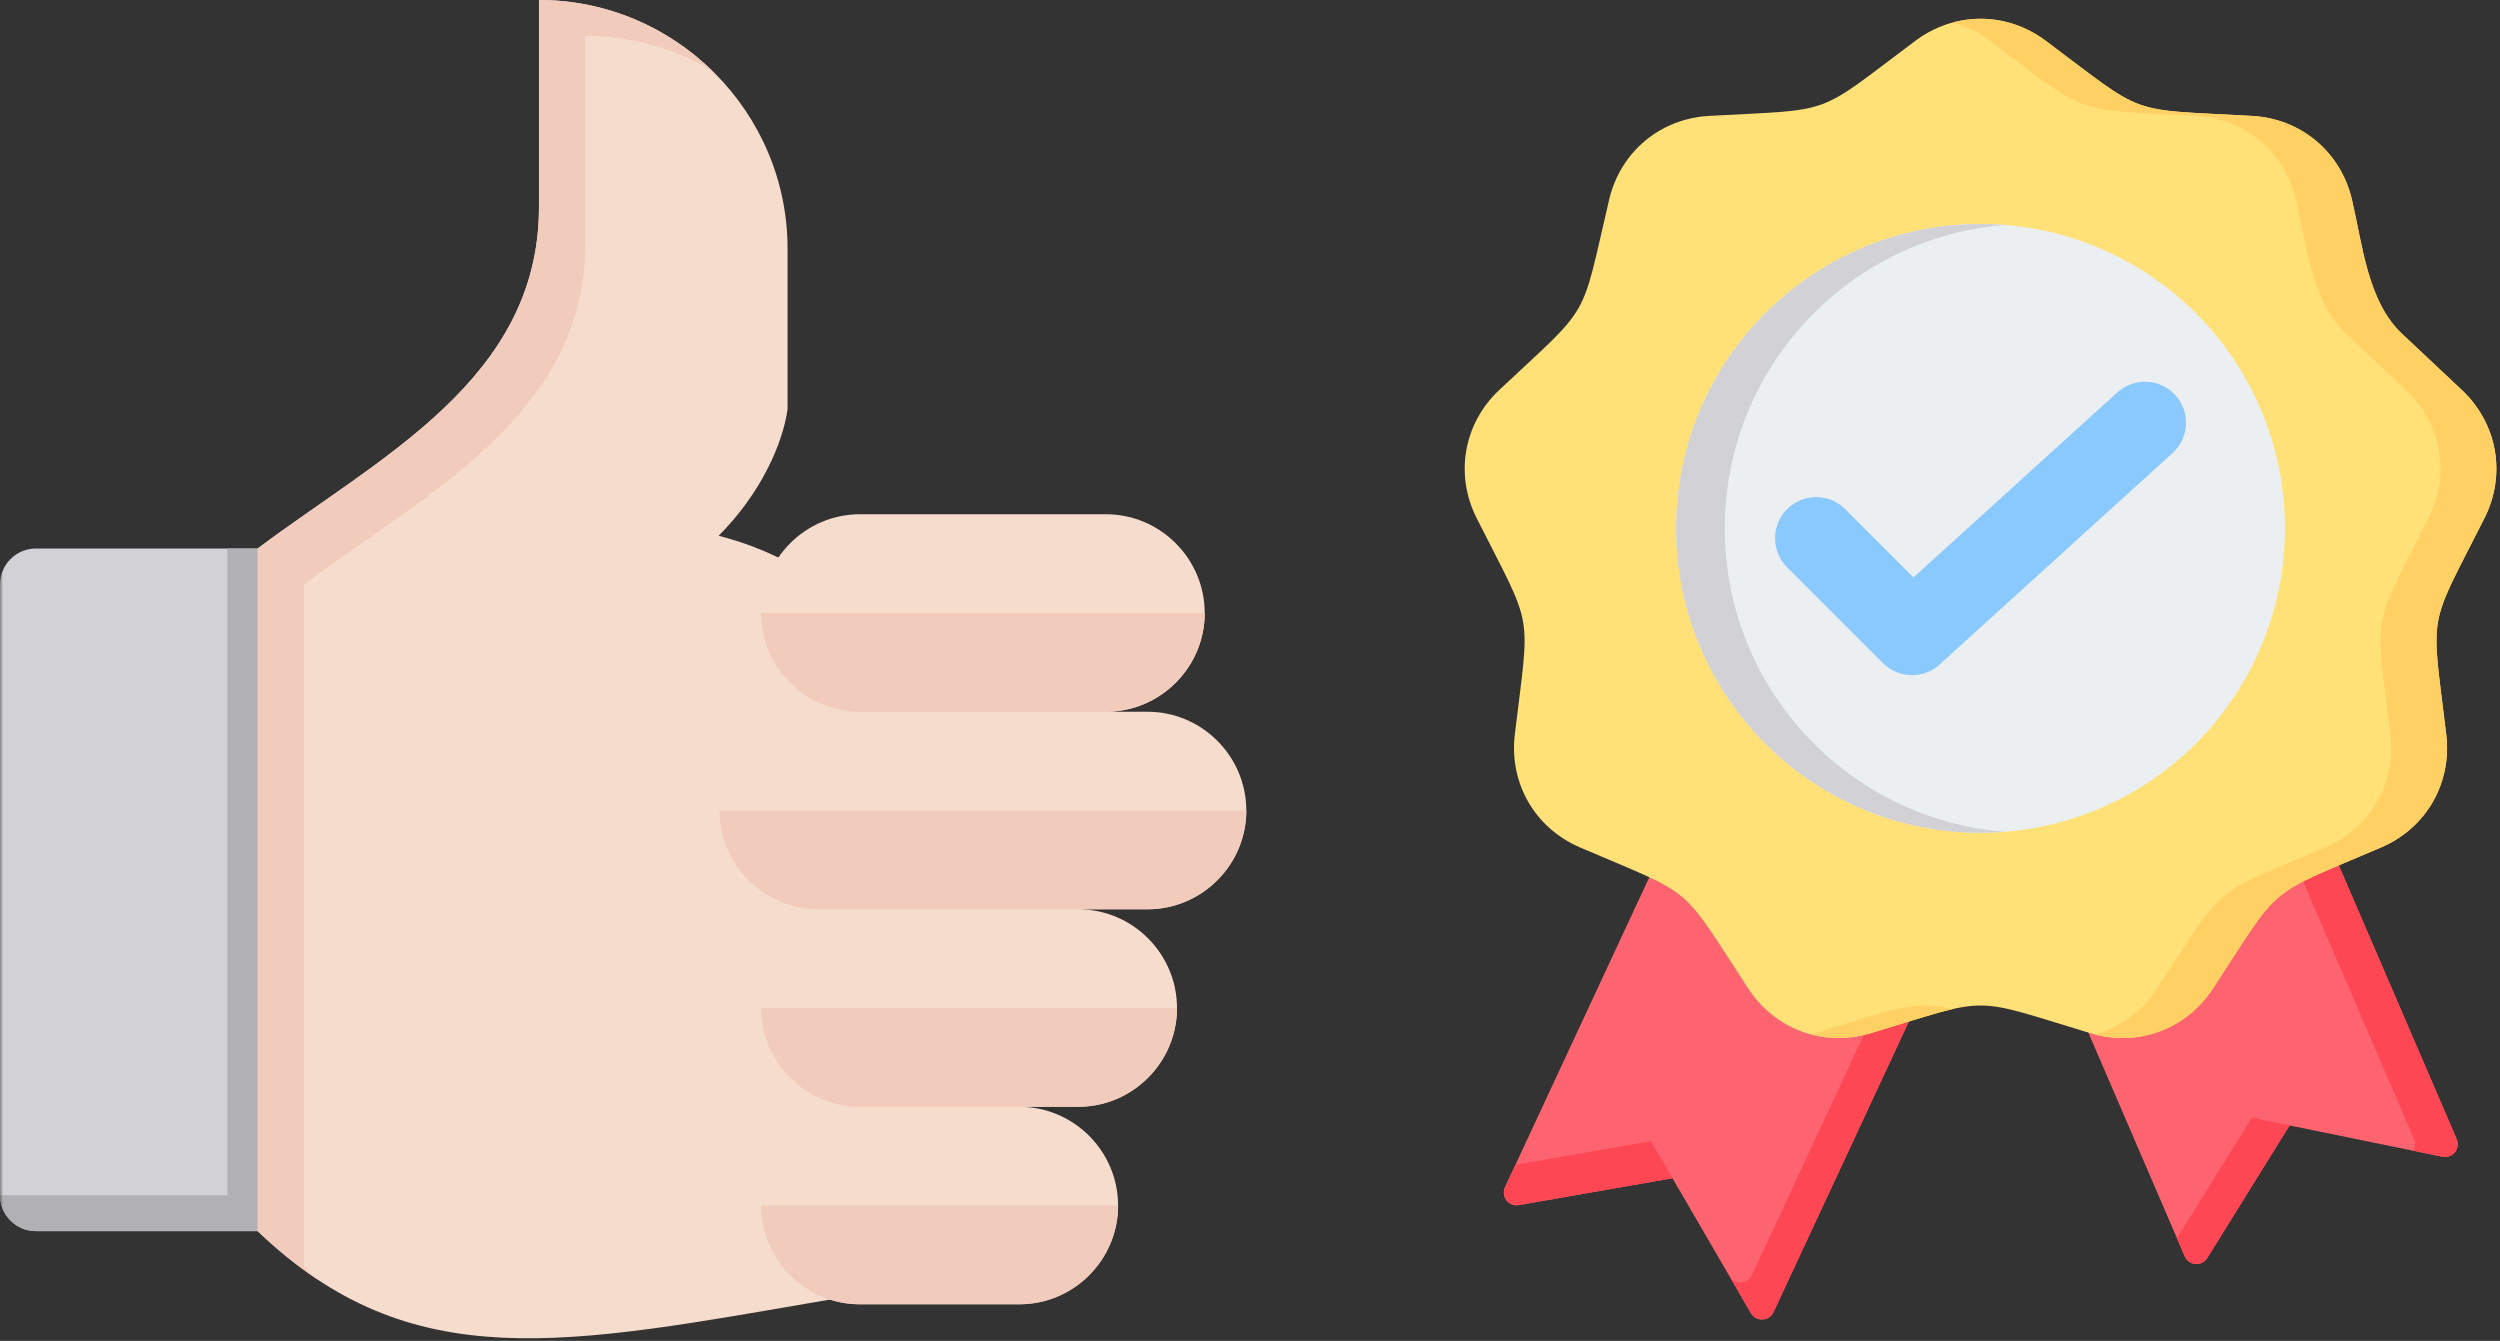 <svg width="399" height="214" viewBox="0 0 399 214" fill="none" xmlns="http://www.w3.org/2000/svg">
<rect x="0" y="0" width="399" height="214" fill="#333333" stroke="none"/>
<mask id="mask0_75_298" style="mask-type:luminance" maskUnits="userSpaceOnUse" x="0" y="86" width="44" height="112">
<path d="M0 86.615H43.333V197.282H0V86.615Z" fill="white"/>
</mask>
<g mask="url(#mask0_75_298)">
<path fill-rule="evenodd" clip-rule="evenodd" d="M41.984 87.542C42.057 160.287 42.057 196.599 41.984 196.485H5.724C2.573 196.485 0 193.912 0 190.761V93.266C0 90.115 2.573 87.542 5.724 87.542H41.984Z" fill="#D1D1D6"/>
<path fill-rule="evenodd" clip-rule="evenodd" d="M0 190.761C0 193.912 2.573 196.485 5.724 196.485H42.026V87.542H36.297V190.761H0Z" fill="#B1B1B5"/>
</g>
<path fill-rule="evenodd" clip-rule="evenodd" d="M132.443 207.411C90.219 214.682 65.672 219.995 41.125 196.484V87.542C60.474 73.01 86.021 60.557 86.021 33.073V0C107.839 0 125.693 17.844 125.693 39.661V65.318C124.938 70.776 121.448 78.75 114.693 85.51C176.115 101.307 149.969 208.161 132.443 207.411Z" fill="#F6DCCD"/>
<path fill-rule="evenodd" clip-rule="evenodd" d="M50.766 204.266C47.526 202.12 44.328 199.552 41.125 196.484V87.542C60.474 73.01 86.021 60.557 86.021 33.073V0C96.781 0 106.573 4.339 113.734 11.354C107.786 7.781 100.839 5.724 93.432 5.724V38.797C93.432 66.287 67.885 78.734 48.536 93.266V202.214C49.281 202.922 50.021 203.604 50.766 204.266Z" fill="#F1CBBC"/>
<path fill-rule="evenodd" clip-rule="evenodd" d="M137.245 208.162H162.688C171.359 208.162 178.448 201.073 178.448 192.401C178.448 183.735 171.359 176.641 162.688 176.641H172.089C180.76 176.641 187.849 169.547 187.849 160.881C187.849 152.209 180.76 145.12 172.089 145.12H183.151C191.818 145.12 198.911 138.026 198.911 129.36C198.911 120.688 191.818 113.594 183.151 113.594H176.51C185.177 113.594 192.271 106.506 192.271 97.834C192.271 89.167 185.177 82.073 176.51 82.073H137.245C128.578 82.073 121.484 89.167 121.484 97.834C121.484 106.506 128.578 113.594 137.245 113.594H130.604C121.938 113.594 114.844 120.688 114.844 129.36C114.844 138.026 121.938 145.12 130.604 145.12H137.245C128.578 145.12 121.484 152.209 121.484 160.881C121.484 169.547 128.578 176.641 137.245 176.641C128.578 176.641 121.484 183.735 121.484 192.401C121.484 201.073 128.578 208.162 137.245 208.162Z" fill="#F6DCCD"/>
<path fill-rule="evenodd" clip-rule="evenodd" d="M137.245 208.162H162.688C171.359 208.162 178.448 201.073 178.448 192.401H121.484C121.484 201.073 128.578 208.162 137.245 208.162Z" fill="#F1CBBC"/>
<path fill-rule="evenodd" clip-rule="evenodd" d="M162.688 176.641H172.089C180.76 176.641 187.849 169.548 187.849 160.881H121.484C121.484 169.548 128.578 176.641 137.245 176.641H162.688Z" fill="#F1CBBC"/>
<path fill-rule="evenodd" clip-rule="evenodd" d="M172.089 145.12H183.151C191.818 145.12 198.911 138.026 198.911 129.359H114.844C114.844 138.026 121.938 145.12 130.609 145.12H172.089Z" fill="#F1CBBC"/>
<path fill-rule="evenodd" clip-rule="evenodd" d="M176.51 113.6C185.177 113.6 192.271 106.506 192.271 97.834H121.484C121.484 106.506 128.578 113.6 137.245 113.6H176.51Z" fill="#F1CBBC"/>
<path fill-rule="evenodd" clip-rule="evenodd" d="M366.266 121.844L328.344 153.286L348.682 200.505C349.333 202.021 351.417 202.177 352.286 200.771L365.417 179.62L389.807 184.615C391.427 184.948 392.745 183.328 392.089 181.807L366.266 121.844Z" fill="#FE646F"/>
<path fill-rule="evenodd" clip-rule="evenodd" d="M366.266 121.844L361.25 126L385.286 181.807C385.568 182.464 385.484 183.135 385.167 183.661L389.807 184.615C391.427 184.943 392.745 183.328 392.089 181.807L366.266 121.844ZM347.438 197.625L359.38 178.38L365.417 179.62L352.286 200.771C351.417 202.177 349.333 202.021 348.682 200.505L347.438 197.625Z" fill="#FD4755"/>
<path fill-rule="evenodd" clip-rule="evenodd" d="M310.323 150.849L283.057 209.412C282.359 210.907 280.271 211 279.443 209.573L266.932 188.047L242.406 192.334C240.776 192.62 239.51 190.959 240.208 189.459L267.172 131.542L310.323 150.849Z" fill="#FE646F"/>
<path fill-rule="evenodd" clip-rule="evenodd" d="M310.323 150.85L283.057 209.412C282.359 210.907 280.271 211.001 279.443 209.574L266.932 188.048L242.406 192.334C240.776 192.62 239.505 190.959 240.203 189.459L241.865 185.902L263.49 182.12L275.995 203.646C276.828 205.074 278.917 204.98 279.615 203.485L305.188 148.553L310.323 150.85Z" fill="#FD4755"/>
<path fill-rule="evenodd" clip-rule="evenodd" d="M326.5 6.511C342.802 18.714 339.104 17.37 359.438 18.5C367.245 18.933 373.589 24.256 375.375 31.875C377.057 39.068 377.88 48.136 383.375 53.287L392.896 62.23C398.599 67.584 400.037 75.735 396.51 82.714C387.323 100.891 388.005 97.016 390.422 117.235C391.354 125 387.214 132.172 380.021 135.25C361.302 143.271 364.318 140.74 353.172 157.782C348.891 164.328 341.109 167.162 333.62 164.896C314.13 159.006 318.063 159.006 298.568 164.896C291.083 167.162 283.302 164.328 279.021 157.782C267.875 140.74 270.891 143.271 252.172 135.25C244.979 132.172 240.839 125 241.766 117.235C244.182 97.016 244.87 100.891 235.682 82.714C232.151 75.735 233.589 67.579 239.292 62.23C254.141 48.292 252.172 51.698 256.818 31.87C258.604 24.256 264.948 18.933 272.755 18.5C293.089 17.37 289.391 18.714 305.693 6.511C311.958 1.823 320.234 1.823 326.5 6.511Z" fill="#FFE177"/>
<path fill-rule="evenodd" clip-rule="evenodd" d="M326.5 6.511C342.802 18.714 339.104 17.37 359.437 18.501C367.245 18.933 373.588 24.256 375.375 31.876C377.057 39.068 377.88 48.136 383.375 53.287L392.896 62.23C398.599 67.584 400.036 75.735 396.51 82.714C387.323 100.891 388.005 97.016 390.422 117.235C391.354 125.001 387.213 132.173 380.021 135.251C361.302 143.271 364.318 140.74 353.172 157.782C349.016 164.136 341.562 166.99 334.281 165.084C338.271 164.016 341.828 161.495 344.255 157.782C355.401 140.74 352.385 143.271 371.104 135.251C378.297 132.173 382.437 125.001 381.51 117.235C379.088 97.016 378.406 100.891 387.594 82.714C391.125 75.735 389.687 67.579 383.984 62.23L374.458 53.287C368.969 48.136 368.141 39.068 366.458 31.876C364.672 24.256 358.328 18.933 350.521 18.501C330.187 17.37 333.885 18.714 317.583 6.511C315.74 5.136 313.724 4.162 311.641 3.594C316.651 2.23 322.078 3.204 326.5 6.511ZM311.641 161.053C308.661 161.73 304.818 163.011 298.568 164.902C295.328 165.881 292.036 165.902 288.99 165.084C289.213 165.027 289.432 164.964 289.656 164.902C302.896 160.896 305.328 159.615 311.641 161.053Z" fill="#FFD064"/>
<path d="M334.688 39.443C336.156 40.047 337.594 40.73 339 41.48C340.401 42.23 341.766 43.047 343.089 43.933C344.411 44.813 345.688 45.761 346.917 46.771C348.146 47.782 349.323 48.849 350.448 49.974C351.573 51.099 352.641 52.276 353.651 53.505C354.661 54.735 355.609 56.011 356.49 57.334C357.375 58.657 358.193 60.021 358.943 61.422C359.693 62.828 360.37 64.261 360.979 65.735C361.589 67.204 362.125 68.698 362.589 70.224C363.047 71.745 363.432 73.287 363.745 74.844C364.057 76.407 364.286 77.98 364.443 79.563C364.599 81.146 364.677 82.735 364.677 84.323C364.677 85.917 364.599 87.5 364.443 89.089C364.286 90.672 364.057 92.24 363.745 93.802C363.432 95.365 363.047 96.907 362.589 98.427C362.125 99.948 361.589 101.448 360.979 102.917C360.37 104.386 359.693 105.823 358.943 107.224C358.193 108.631 357.375 109.99 356.49 111.313C355.609 112.636 354.661 113.917 353.651 115.146C352.641 116.375 351.573 117.552 350.448 118.677C349.323 119.802 348.146 120.87 346.917 121.881C345.688 122.886 344.411 123.834 343.089 124.719C341.766 125.604 340.401 126.422 339 127.172C337.594 127.922 336.156 128.599 334.688 129.209C333.219 129.818 331.724 130.354 330.198 130.813C328.677 131.276 327.135 131.662 325.573 131.974C324.016 132.282 322.443 132.516 320.859 132.672C319.276 132.828 317.688 132.907 316.099 132.907C314.505 132.907 312.917 132.828 311.333 132.672C309.75 132.516 308.177 132.282 306.62 131.974C305.057 131.662 303.516 131.276 301.995 130.813C300.469 130.354 298.974 129.818 297.505 129.209C296.036 128.599 294.599 127.922 293.193 127.172C291.792 126.422 290.427 125.604 289.104 124.719C287.781 123.834 286.505 122.886 285.276 121.881C284.047 120.87 282.87 119.802 281.745 118.677C280.62 117.552 279.552 116.375 278.542 115.146C277.531 113.917 276.589 112.636 275.703 111.313C274.818 109.99 274 108.631 273.25 107.224C272.5 105.823 271.823 104.386 271.214 102.917C270.604 101.448 270.068 99.948 269.604 98.427C269.146 96.907 268.76 95.365 268.448 93.802C268.135 92.24 267.906 90.672 267.75 89.089C267.594 87.5 267.516 85.917 267.516 84.323C267.516 82.735 267.594 81.146 267.75 79.563C267.906 77.98 268.135 76.407 268.448 74.844C268.76 73.287 269.146 71.745 269.604 70.224C270.068 68.698 270.604 67.204 271.214 65.735C271.823 64.261 272.5 62.828 273.25 61.422C274 60.021 274.818 58.657 275.703 57.334C276.589 56.011 277.531 54.735 278.542 53.505C279.552 52.276 280.62 51.099 281.745 49.974C282.87 48.849 284.047 47.782 285.276 46.771C286.505 45.761 287.781 44.813 289.104 43.933C290.427 43.047 291.792 42.23 293.193 41.48C294.599 40.73 296.036 40.047 297.505 39.443C298.974 38.834 300.469 38.297 301.995 37.834C303.516 37.37 305.057 36.985 306.62 36.677C308.177 36.365 309.75 36.13 311.333 35.974C312.917 35.818 314.505 35.745 316.099 35.745C317.688 35.745 319.276 35.818 320.859 35.974C322.443 36.13 324.016 36.365 325.573 36.677C327.135 36.985 328.677 37.37 330.198 37.834C331.724 38.297 333.219 38.834 334.688 39.443Z" fill="#ECEFF1"/>
<path fill-rule="evenodd" clip-rule="evenodd" d="M316.094 35.75C317.401 35.75 318.698 35.802 319.979 35.906C294.964 37.885 275.276 58.807 275.276 84.333C275.276 109.854 294.964 130.781 319.979 132.76C318.698 132.859 317.401 132.917 316.094 132.917C289.266 132.917 267.516 111.161 267.516 84.333C267.516 57.5 289.266 35.75 316.094 35.75Z" fill="#D1D1D6"/>
<path fill-rule="evenodd" clip-rule="evenodd" d="M285.219 90.532C282.661 87.974 282.661 83.818 285.219 81.261C287.781 78.698 291.932 78.698 294.495 81.261L305.391 92.157L337.927 62.625C340.599 60.193 344.74 60.386 347.177 63.063C349.609 65.735 349.417 69.875 346.74 72.308L309.833 105.803L309.797 105.839C307.24 108.396 303.089 108.396 300.526 105.839L285.219 90.532Z" fill="#8AC9FE"/>
</svg>
